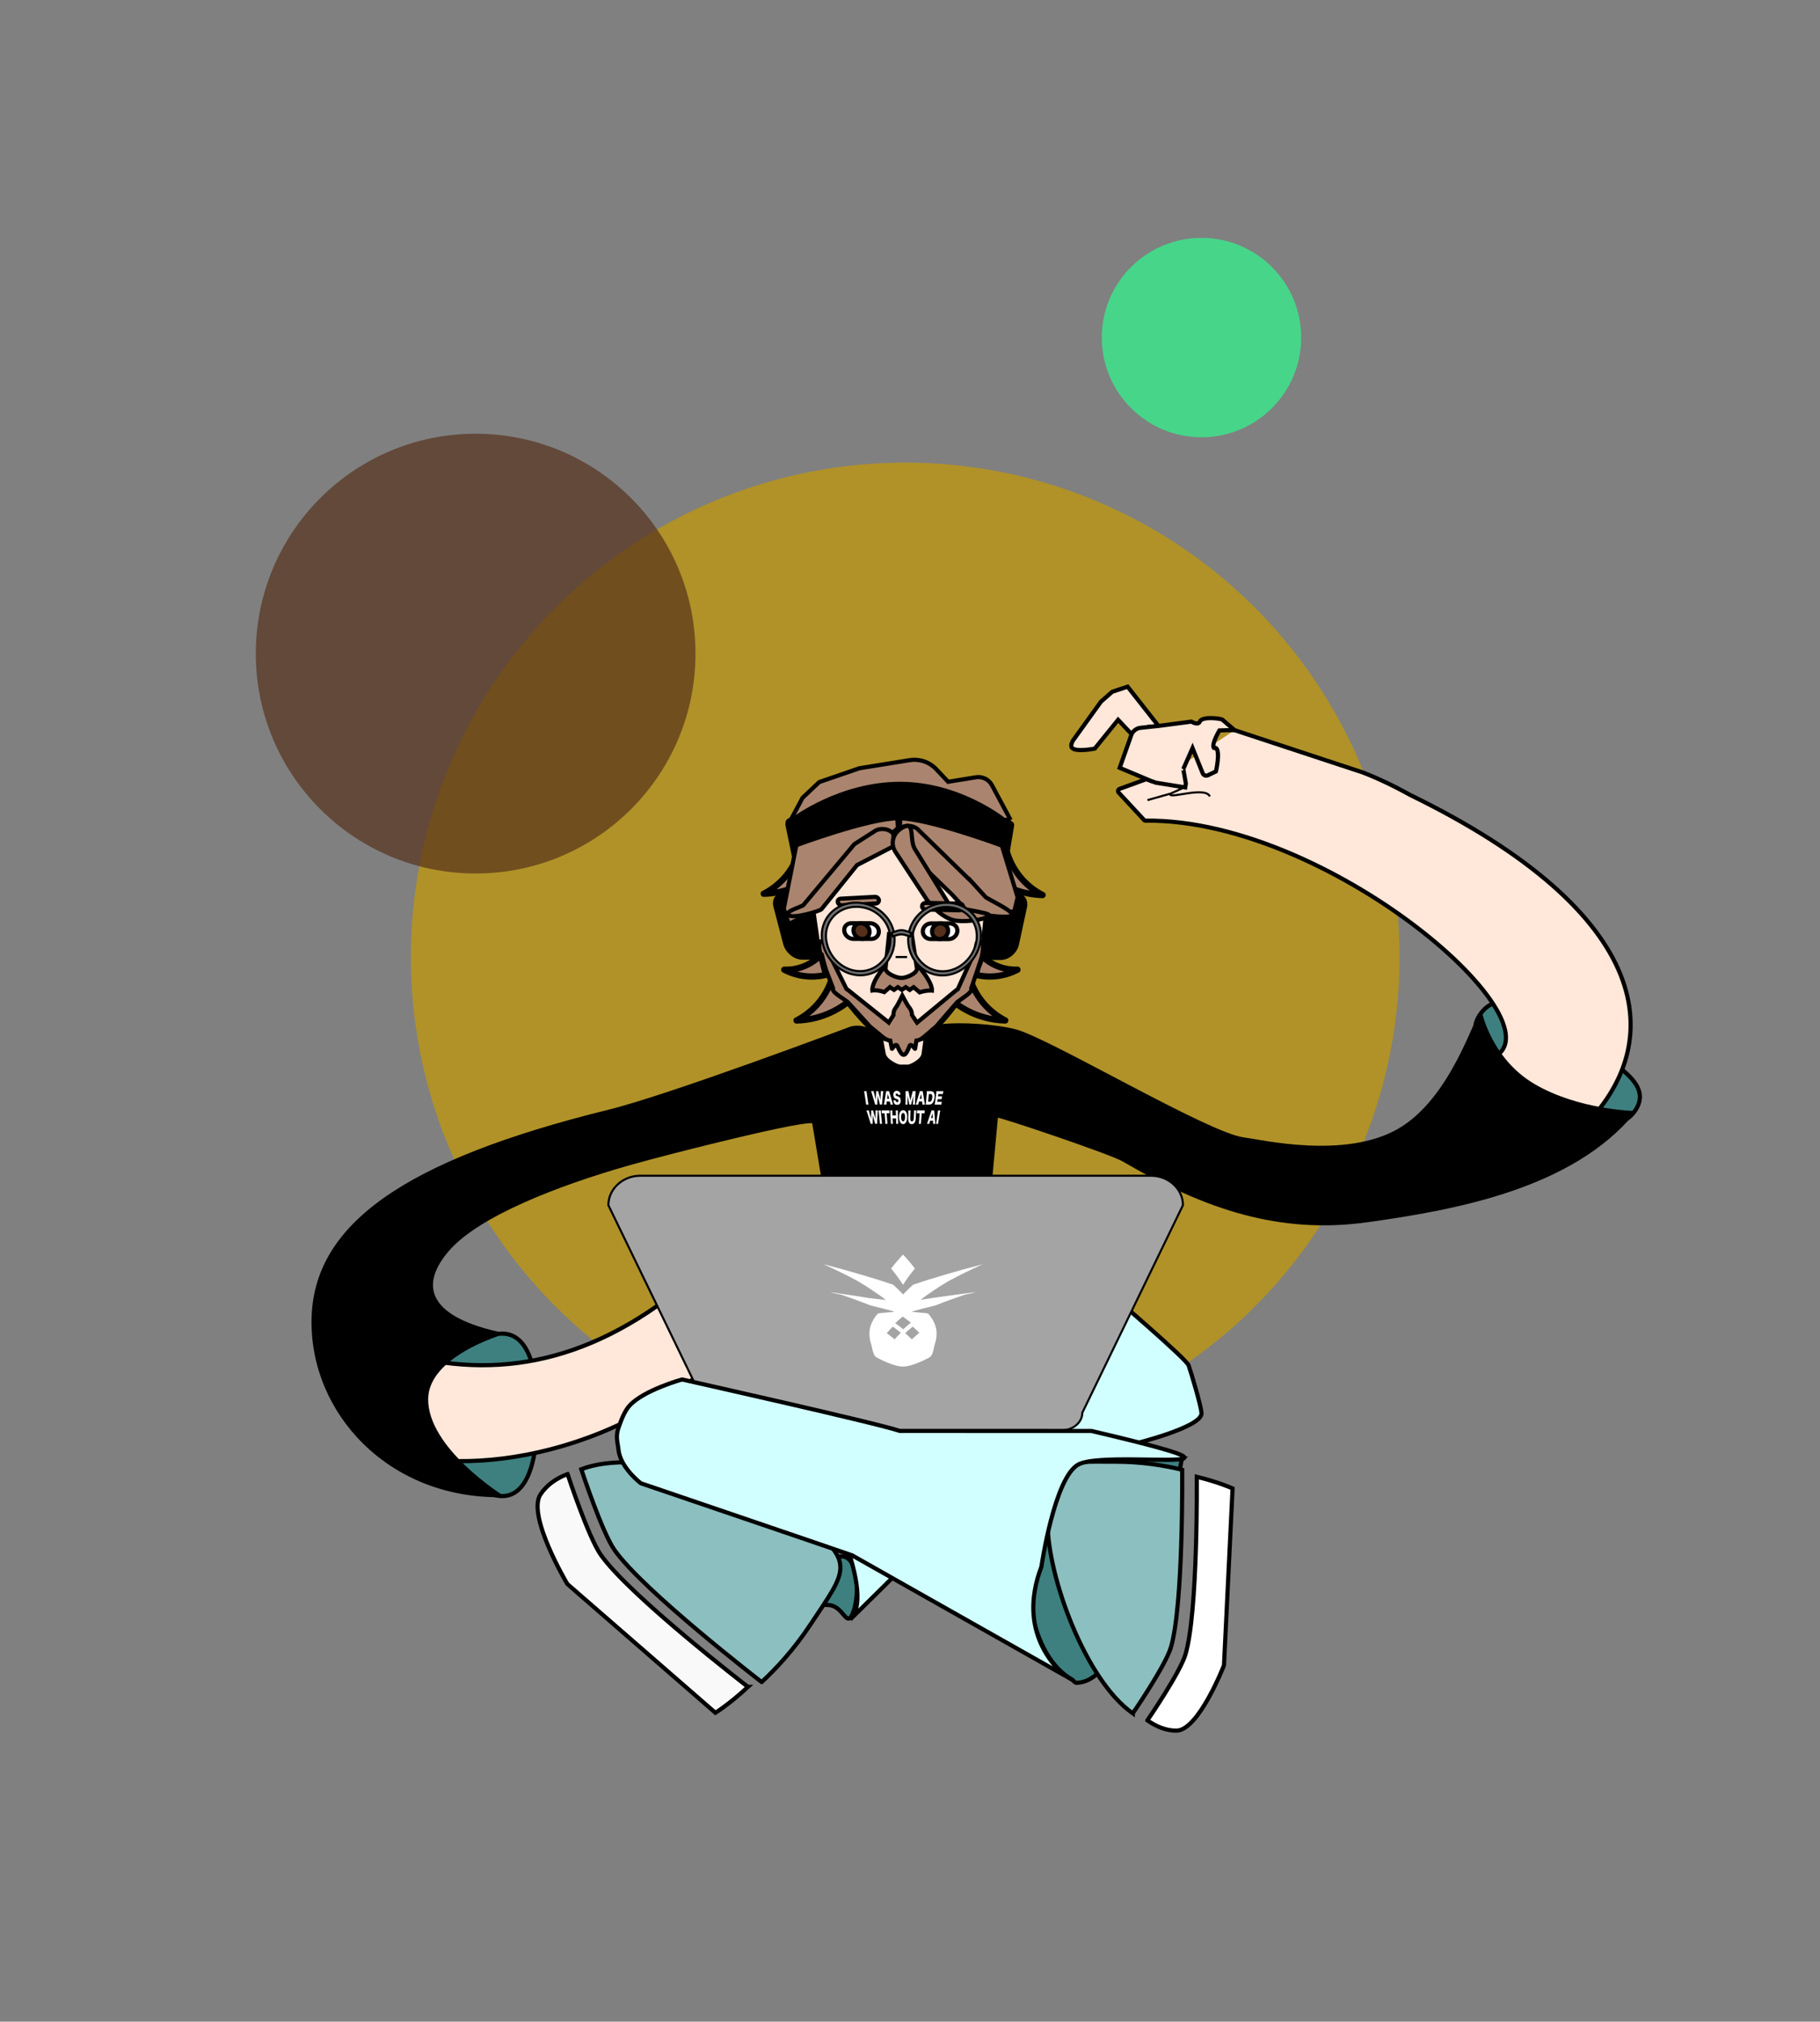 <?xml version="1.0" encoding="UTF-8"?>
<svg id="MAIN_DRAWING" xmlns="http://www.w3.org/2000/svg" viewBox="0 0 877 974">
  <rect x="0" y="0" width="877" height="974" fill="#808080" stroke="none"/>
  <defs>
    <style>
      .cls-1, .cls-2 {
        fill: none;
      }

      .cls-3, .cls-4, .cls-5, .cls-6, .cls-7, .cls-8, .cls-2, .cls-9, .cls-10, .cls-11, .cls-12, .cls-13, .cls-14 {
        stroke: #000;
        stroke-miterlimit: 10;
      }

      .cls-3, .cls-4, .cls-7, .cls-8, .cls-9, .cls-10, .cls-13, .cls-14 {
        stroke-width: 2px;
      }

      .cls-3, .cls-15 {
        fill: #aa846e;
      }

      .cls-4 {
        fill: #ffe7d9;
      }

      .cls-16 {
        fill: #55311b;
      }

      .cls-16, .cls-17 {
        opacity: .69;
      }

      .cls-18 {
        fill: #c0980b;
        opacity: .75;
      }

      .cls-5 {
        fill: #707070;
      }

      .cls-6, .cls-19, .cls-7 {
        fill: #fff;
      }

      .cls-8 {
        fill: #3d807f;
      }

      .cls-17 {
        fill: #2efa8e;
      }

      .cls-9 {
        fill: #8cbfbf;
      }

      .cls-10 {
        fill: #55301b;
      }

      .cls-11 {
        fill: #a5a4a4;
      }

      .cls-13 {
        fill: #f9f9f9;
      }

      .cls-14 {
        fill: #d1ffff;
      }
    </style>
  </defs>
  <circle class="cls-18" cx="436.19" cy="461.09" r="238.2"/>
  <circle class="cls-16" cx="229.2" cy="314.91" r="105.93"/>
  <circle class="cls-17" cx="578.96" cy="162.64" r="48.04"/>
  <path class="cls-8" d="M787.45,535.74c-9.95,13.34-31.34-.39-48.43-13.14-17.09-12.75-35.29-21.21-25.33-34.55,9.95-13.34,30.74-.09,47.83,12.67,17.09,12.75,35.88,21.68,25.93,35.02Z"/>
  <path class="cls-8" d="M259.05,680.95c0,20.83-4.18,39.85-17.06,39.85s-42.63-20.86-42.63-41.69,29.76-36.58,42.63-36.58,17.06,17.6,17.06,38.43Z"/>
  <path class="cls-8" d="M410.81,777.57c-3.05,6.9-4.38-4.29-11.93-4.29s-13.66-6.12-13.66-13.66,12.79-9.68,20.33-9.75c8.56-.08,8.71,19.89,5.26,27.7Z"/>
  <g>
    <path class="cls-15" d="M466.95,470c2.36,9.27,8.9,17.39,17.46,21.67-10.11-.18-20.11-4.26-27.46-11.21l10-10.46Z"/>
    <path d="M465.51,470.4c2.52,9.67,9.23,18.04,18.15,22.56.25-.93.5-1.86.76-2.8-9.77-.23-19.26-4.1-26.4-10.77v2.12c3.33-3.49,6.66-6.97,10-10.46,1.33-1.4-.78-3.52-2.12-2.12-3.33,3.49-6.66,6.97-10,10.46-.55.57-.6,1.56,0,2.12,7.72,7.22,17.95,11.4,28.52,11.65,1.45.03,2.1-2.12.76-2.8-8.26-4.19-14.43-11.8-16.77-20.77-.49-1.87-3.38-1.08-2.89.8Z"/>
  </g>
  <g>
    <path class="cls-15" d="M484.97,409.57c2.36,9.27,8.9,17.39,17.46,21.67-10.11-.18-20.11-4.26-27.46-11.21l10-10.46Z"/>
    <path d="M483.52,409.97c2.52,9.67,9.23,18.04,18.15,22.56l.76-2.8c-9.77-.23-19.26-4.1-26.4-10.77v2.12c3.33-3.49,6.66-6.97,10-10.46,1.33-1.4-.78-3.52-2.12-2.12-3.33,3.49-6.66,6.97-10,10.46-.55.57-.6,1.56,0,2.12,7.72,7.22,17.95,11.4,28.52,11.65,1.45.03,2.1-2.12.76-2.8-8.26-4.19-14.43-11.8-16.77-20.77-.49-1.87-3.38-1.08-2.89.8Z"/>
  </g>
  <g>
    <path class="cls-15" d="M472.66,460.08c4.5,4.75,11.11,7.41,17.65,7.11-6.1,3.26-13.42,4.16-20.13,2.46l2.48-9.57Z"/>
    <path d="M471.6,461.14c4.83,5.02,11.74,7.82,18.71,7.55-.25-.93-.5-1.86-.76-2.8-5.8,3.06-12.61,3.88-18.97,2.31l1.05,1.85c.83-3.19,1.65-6.38,2.48-9.57.48-1.87-2.41-2.67-2.89-.8-.83,3.19-1.65,6.38-2.48,9.57-.2.77.25,1.65,1.05,1.85,7.16,1.76,14.76.82,21.28-2.62,1.31-.69.71-2.85-.76-2.8-6.22.24-12.27-2.19-16.59-6.67-1.34-1.39-3.46.73-2.12,2.12Z"/>
  </g>
  <g>
    <path class="cls-15" d="M401.25,470c-2.36,9.27-8.9,17.39-17.46,21.67,10.11-.18,20.11-4.26,27.46-11.21l-10-10.46Z"/>
    <path d="M399.81,469.6c-2.34,8.97-8.51,16.58-16.77,20.77-1.34.68-.69,2.83.76,2.8,10.57-.25,20.8-4.43,28.52-11.65.6-.56.55-1.55,0-2.12-3.33-3.49-6.66-6.97-10-10.46-1.34-1.4-3.46.73-2.12,2.12,3.33,3.49,6.66,6.97,10,10.46v-2.12c-7.14,6.68-16.63,10.54-26.4,10.77.25.93.5,1.86.76,2.8,8.92-4.52,15.63-12.89,18.15-22.56.49-1.87-2.4-2.67-2.89-.8Z"/>
  </g>
  <g>
    <path class="cls-15" d="M385.47,408.94c-2.36,9.27-8.9,17.39-17.46,21.67,10.11-.18,20.11-4.26,27.46-11.21l-10-10.46Z"/>
    <path d="M384.02,408.54c-2.34,8.97-8.51,16.58-16.77,20.77-1.34.68-.69,2.83.76,2.8,10.57-.25,20.8-4.43,28.52-11.65.6-.56.55-1.55,0-2.12-3.33-3.49-6.66-6.97-10-10.46-1.34-1.4-3.46.73-2.12,2.12,3.33,3.49,6.66,6.97,10,10.46v-2.12c-7.14,6.68-16.63,10.54-26.4,10.77l.76,2.8c8.92-4.52,15.63-12.89,18.15-22.56.49-1.87-2.4-2.67-2.89-.8Z"/>
  </g>
  <path class="cls-9" d="M390.48,782.75c-7.88,11.9-16.39,21.09-23.45,27.64h-.01c-.88-.68-57.12-44.04-70.88-63.58-5.97-8.47-15.74-38.02-16.04-38.95h0c27.99-10.7,82.84,6.07,105.49,23.89,27.15,21.33,22.86,23.89,4.89,51Z"/>
  <path class="cls-13" d="M312.52,797.18l-39.13-34.02s-19.67-33.02-12.94-43.18c2.98-4.49,7.48-7.69,13.03-9.8h.01c.3.94,10.07,30.49,16.04,38.96,13.76,19.54,70,62.9,70.88,63.57h.01c-9.03,8.39-15.69,12.48-15.69,12.48l-32.21-28.01"/>
  <path class="cls-14" d="M398.68,726.17c-9.05-22.34,25.2,40.57,11.01,54.07l59.07-58.3c8.16-2.83,78.25-26.47,78.25-26.47,0,0,31.29-7.65,31.94-14.29.25-2.52-5.04-20.04-6.18-23.31s-35.76-32.62-37.51-34.52c-5.25-5.7-21.59,12.77-21.59,12.77,0,0-54.36,37.3-62.52,40.12l-71.04.02c-74.72,17.37-18.75,21.73-7.91,27.28,8.94,4.58,26.49,22.61,26.49,22.61Z"/>
  <path class="cls-8" d="M569.53,702.47c-.14.82-5.57,33.93-15.46,55.54-10.56,23.06-19.25,52.22-35.13,52.74-1.32.04-1.47-1.09-2.53-1.69-18.52-10.38-23.7-44.15-18.45-56.59,0,0,6.56-41.47,18.69-47.21,9.21-4.37,49.26-.74,52.89-2.79Z"/>
  <path class="cls-9" d="M564.19,793.75c-2.63,8.77-17.84,31.02-18.32,31.71v.02c-22.75-15.82-41.08-65.82-41.08-91.93,0-31.29,4.13-29.32,32.82-29.32,12.58,0,23.62,1.83,32.04,3.89.01.94.62,65.38-5.46,85.63Z"/>
  <path class="cls-7" d="M593.94,717.11l-4.14,85.2s-12.21,31.49-22.97,31.49c-4.75,0-9.43-1.8-13.94-4.94v-.02c.49-.69,15.7-22.94,18.33-31.71,6.08-20.25,5.47-84.69,5.46-85.63,10.77,2.62,17.26,5.61,17.26,5.61Z"/>
  <path class="cls-3" d="M486.98,395.07l-5.75-10.72-3.24-6.05c-1.5-2.8-4.61-4.33-7.74-3.82l-13.38,2.17-5.71-6.05c-3.3-3.49-8.11-5.12-12.85-4.36l-24.21,3.9-19.33,6.65-8.02,7.56-5.75,10.72,27-1.21,27-1.21-.03,1.28-.03,1.28,26.02-.07,26.02-.07Z"/>
  <path d="M384.48,397.5l6.86,36.74c.25,1.33-.72,2.42-2.16,2.42h0c-1.44,0-2.83-1.1-3.11-2.43l-7.6-36.75c-.28-1.33.86-2.42,2.53-2.41h0c1.67,0,3.24,1.1,3.48,2.43Z"/>
  <path d="M488.68,397.79l-6.08,36.65c-.22,1.33-1.58,2.41-3.01,2.41h0c-1.44,0-2.45-1.09-2.26-2.42l5.34-36.66c.19-1.33,1.72-2.41,3.38-2.41h0c1.67,0,2.85,1.1,2.63,2.42Z"/>
  <path class="cls-4" d="M437.46,513.91h-3.77c-1.44,0-7.68-2.91-7.94-6.46l-5.23-28.71c-.45-5.05,3.06-9.18,7.81-9.17l12.46.02c4.75,0,8.45,4.14,8.23,9.18l-3.91,28.69c-.1,3.55-6.21,6.46-7.65,6.46Z"/>
  <g>
    <path class="cls-6" d="M433.24,400.32c-.35-.09-.39-.33-.02-.83.39.49.36.74.02.83Z"/>
    <path class="cls-6" d="M433.24,400.32c-.35-.09-.39-.33-.02-.83.39.49.36.74.02.83Z"/>
  </g>
  <g>
    <path d="M398.01,462.4l-11.4-.02c-3.98,0-8.12-3.38-9.2-7.49l-4.71-18.04c-1.07-4.11,1.77-7.47,6.33-7.46l13.02.03c4.55.01,8.78,3.38,9.39,7.49l2.69,18.02c.61,4.11-2.15,7.47-6.13,7.46Z"/>
    <path d="M482.16,462.53l-11.4-.02c-3.98,0-6.9-3.37-6.47-7.47l1.86-17.99c.42-4.1,4.5-7.45,9.05-7.44l13.02.03c4.55.01,7.56,3.37,6.67,7.47l-3.88,17.98c-.88,4.1-4.87,7.45-8.85,7.44Z"/>
  </g>
  <path class="cls-7" d="M433.29,399.4s-.06.07-.07.1c-.03-.03-.06-.07-.09-.1h.16Z"/>
  <path class="cls-7" d="M433.24,400.32c-.35-.09-.39-.33-.02-.83.39.49.36.74.02.83Z"/>
  <path class="cls-4" d="M485.67,446.09l-1.58-7.18-7.23-3.4c-2.63,2.55-3.12,23.82-3.12,23.82-1.9,13.06-24.65,41.39-30.33,41.39h-16.31c-5.68-.01-29.73-28.42-32.24-41.52l-3.4-23.58c.09,1.79-7.4,3.07-7.4,3.07l-3.98,6.46c-4.33-3.92-5.19-9.74-1.71-12.93l10.27-25.59c4.18-3.19,39.76-22.81,44.01-18.9l-.04,11.13c.2.2.38.38.5.53.03.03.06.07.09.1-.38.5-.33.74.02.83.34-.09.37-.34-.02-.83.02-.03.05-.07.07-.1.12-.15.29-.33.48-.53l-.54-11.13c4.09-3.89,40.54,15.92,44.86,19.14l11.39,25.6c3.62,3.2-4.69,9.68-3.82,13.62Z"/>
  <polygon class="cls-3" points="488.77 439.03 490.38 432.33 482.17 405.43 434.06 391.26 433.57 398.89 467.86 429.81 484.05 439.98 488.77 439.03"/>
  <polygon class="cls-3" points="380.09 445.16 377.68 437.8 384.09 405.43 432.21 391.26 432.7 398.89 398.41 429.81 390.56 439.98 380.09 445.16"/>
  <path class="cls-3" d="M472.65,462.46l-4.65,13.71c1.02,1.72-3.86,4.36-6.76,6.62l-10.32,11.94-5.49,4.64c-1.28,1.17-2.67,1.86-3.86,2.02l-.6,3.85c0,.61-2-3.27-2.77-1.13-.75,2.14-1.74,4.11-2.76,4.11s-2.09-1.97-2.94-4.11c-.87-2.14-2.69,1.74-2.72,1.13l-.78-3.85c-1.2-.16-2.61-.85-3.95-2.02l-5.7-4.65-10.87-11.98c-3.01-2.28-8.02-4.93-7.07-6.65l-5.28-13.75c-.99-2.62-2.38-8.71-.2-8.88.08,0,.18,0,.26,0,2.12,0,1.42,1.28,2.5,4.46l9.16,18.47s.01.05.03.08c.31.19.62.4.93.63l19.46,15.56,2.26-3.59c-.06-1.43.38-2.73,1.17-3.68.79-.95,3.08-5.69,3.08-5.69,0,0,2.51,4.75,3.35,5.7.83.95,1.34,2.25,1.34,3.68l2.42,3.6,18.75-15.5c.3-.23.6-.44.9-.63,0-.02.01-.05.02-.07l8.31-18.42c.94-3.17.18-4.45,2.29-4.44.08,0,.18,0,.26,0,2.19.17,1.08,6.25.21,8.86Z"/>
  <path class="cls-3" d="M387.14,436.03l24.54-29.31,9.4-6.01c2.4-1.87,6.37-1.73,8.76.32h0c1.18,1.02.58,3.35.55,4.64-.02,1.29.52,1.54-.67,2.48l-16.75,8.64-17.12,21.25c-.93.94-13.59,4.74-15.82,2.88-2.26-1.86,6.19-3.95,7.1-4.89Z"/>
  <g>
    <path class="cls-3" d="M466.51,422.97l8.35,9.17c.89,1.02,14.9,7.3,12.6,9-2.28,1.7-20.55-1.18-21.45-2.2l-7.06-7.76-25.72-24.86c-2.33-2.04-2.26-5.25.2-7.12h0c2.5-1.87,6.48-1.73,8.8.32l26.83,26.17"/>
    <path class="cls-3" d="M446.32,433.03l-14.55-22.17c-3.16-4.38-1.5-10.02,3.84-12.52l.04-.02c5.44-2.5,2.35,6.65,5.38,11.03l16.22,26.26c1.16,2.12,20.47,3.95,19.29,5.47-1.67,2.2-12.82,3.49-17.42,2.16-6.5-1.86-12.18-9.17-12.81-10.22Z"/>
  </g>
  <path class="cls-3" d="M437.12,461.09h-5.53c-2.05-.01-11.68,10.88-11.22,16.09,0,0,2.36-.4,5.73.79l2.74-2.38,1.95,1.31,1.85-1.3,1.93,1.31,1.87-1.3,1.91,1.31,1.89-1.3,2.92,2.47c3.43-1.11,5.92-.85,5.92-.85.23-5.21-9.91-16.12-11.96-16.12Z"/>
  <path class="cls-4" d="M439.19,449.02l2.66,17.66c-.02,2.4-5.14,4.48-7.47,4.48h0c-2.33,0-7.55-2.1-7.69-4.5l1.82-17.66"/>
  <path class="cls-7" d="M419.91,452.36l-8.76-.02c-2.1,0-4.04-1.7-4.32-3.78h0c-.28-2.07,1.26-3.77,3.43-3.76l9.04.02c2.16,0,4.05,1.7,4.18,3.78h0c.14,2.07-1.47,3.76-3.57,3.76Z"/>
  <path class="cls-10" d="M419.02,448.6c.18,2.08-1.39,3.77-3.5,3.76s-4.01-1.69-4.25-3.78c-.24-2.08,1.32-3.77,3.5-3.76s4.08,1.69,4.25,3.78Z"/>
  <path class="cls-3" d="M421.98,435.3l-16.23.88c-.94.05-1.86-.63-2.04-1.51h0c-.18-.88.45-1.64,1.41-1.69l16.43-.88c.96-.05,1.84.63,1.96,1.51h0c.11.88-.57,1.64-1.52,1.69Z"/>
  <path class="cls-7" d="M448.41,452.42l8.76.02c2.1,0,3.97-1.69,4.15-3.76h0c.18-2.07-1.44-3.77-3.6-3.77l-9.04-.02c-2.16,0-3.97,1.69-4.01,3.76h0c-.04,2.07,1.64,3.77,3.74,3.77Z"/>
  <path class="cls-10" d="M449.12,448.65c-.08,2.08,1.56,3.77,3.67,3.77s3.93-1.68,4.08-3.76-1.5-3.77-3.67-3.77-4,1.68-4.08,3.76Z"/>
  <path class="cls-3" d="M445.98,438.21l16.16.36c.94.02,1.8-.68,1.9-1.56h0c.1-.88-.59-1.62-1.54-1.64l-16.37-.37c-.96-.02-1.77.68-1.81,1.56h0c-.04.88.71,1.62,1.65,1.64Z"/>
  <line class="cls-2" x1="431.59" y1="461.08" x2="437.12" y2="461.09"/>
  <path d="M482.13,408.24s-35.05-12.99-49.09-13.02c-14.04-.04-48.52,12.77-48.52,12.77-1.02,0-2.01-.35-2.79-.91-.79-.56-1.36-1.33-1.54-2.18l-.82-4-.82-4c-.17-.85.1-1.62.69-2.17.59-.56,1.49-.9,2.55-.9,0,0,22.81-17.3,52.2-17.18,28.8.12,50.25,17.47,50.25,17.47,1.07,0,1.98.35,2.59.91.61.56.92,1.33.78,2.18l-.65,3.98-.65,3.98c-.14.85-.68,1.61-1.44,2.17-.76.56-1.74.9-2.75.9Z"/>
  <path d="M599.15,524.88l.43.12s-.08-.03-.13-.03c-.1-.03-.2-.06-.3-.09Z"/>
  <path d="M437.03,669.76h-69.53c-6.6,0-12-5.4-12-12v-71.86c55.46-18.6,90.24,43.41,81.53,83.86Z"/>
  <path class="cls-4" d="M594.94,351.8l47.01,15.5,14.78,4.87s.04.01.06.02c7.12,2.78,14.69,6.34,22.64,10.77,117.69,57.35,125.06,119.53,82.73,160.8-.37.36-.95.41-1.38.12l-45.64-30.99c-.66-.45-.71-1.65.06-1.83,46.59-10.86-72.11-116.87-163.46-115.68-.17,0-.29-.15-.41-.28l-12.29-13.26c-.53-.57-.3-1.49.43-1.76l12.51-4.55c.24-.09.5-.09.74,0l1.94.69c.06.02.13.04.2.05l2.48.39"/>
  <path class="cls-4" d="M437.03,669.76c-3.79,17.6-16.5,13.4-38.63,14.43-25.83,1.2-26.6,1.99-25.6-14.43,1.06-17.39,4.89-34.23-14.45-28.48-.95.9-2,1.69-2.85,2.66-50.1,57.27-132.64,69.29-169.42,53.88l-9.01-33.51c.29.06,9.59-13.87,9.87-13.82,48.09,14.82,94.83,8.18,143.13-31.5,7.68-5.18,18.37-30.73,25.43-33.09,55.46-18.6,90.24,43.41,81.53,83.86Z"/>
  <path class="cls-12" d="M713.69,488.05c-3.03,2.02-14.06,41.37-39.67,56.18-25.83,14.94-66.26,5.33-74.87,4.22-17.16-2.19-93.82-47.9-109.82-52.05-9.99-2.59-26.39-3.49-35.14-2.53-5.25.58-5.8,2.56-6.02,3.18-.05.16-.11.32-.16.49s-.1.33-.14.5l-.03.14-.03.14-1.73,6.69-1.73,6.69s-6.02,3.3-9.17,3.28c-2.9-.02-8.34-3.28-8.34-3.28l-2.1-8.08c-.83-3.19-2.89-5.76-5.54-7.32-2.65-1.56-5.89-2.11-9.09-1.28,0,0-86.93,32.76-116.94,40.15-98.75,24.33-141.74,55.29-142.55,100.43s37.09,86.16,91.4,85.21c0,0-9.14-5.71-18.23-14.42-9.09-8.72-18.14-20.44-17.97-32.49.15-10.48,9.2-18.32,18.21-23.54,6.14-3.55,12.25-5.89,15.53-7.03.67-.23.61-1.19-.08-1.35-34.6-7.89-37.51-23.59-23.42-39.78,14.43-16.58,52.32-31.34,86.63-41.13,21.05-6,88.09-22.83,89.15-20.17l3.61,21.69,3.61,21.69.48,2.14.48,2.14,1.19,5.33,1.19,5.33c1.47-.92,2.9-1.66,4.29-2.22s2.76-.96,4.08-1.2c10.97-1.95,19.38,7.11,24.18,21.12,4.8,14.01,5.99,32.98,2.51,50.82-.01.04-.02.08-.03.12s-.02.08-.03.12c-.02.08-.03.15-.04.23s-.02.15-.04.23c-.04.22-.08.44-.13.66s-.09.44-.14.66h68.06c3.3,0-6.55-1.64-17.22-4.04-10.67-2.41-22.16-5.58-22.16-8.66l5.19-36.39,5.19-36.39,2.15-23.19,2.15-23.19c.38-.62,54.56,17.57,60.82,21.22,39.93,23.3,75.61,35.11,117.79,29.22,42.17-5.9,98.5-16.03,128.45-52.6,0,0-27.16-.57-48.43-13.14-20.65-12.2-25.33-34.55-25.33-34.55Z"/>
  <path d="M599.15,524.88l.43.12s-.08-.03-.13-.03c-.1-.03-.2-.06-.3-.09Z"/>
  <path class="cls-2" d="M563.84,382.68c0,2.25,16.89-3.96,19.15,1.03"/>
  <path class="cls-2" d="M569.16,376.64l1.46.82c.77.44.73,1.56-.08,1.93l-6.36,2.92-11.24,3.17"/>
  <path class="cls-6" d="M656.76,372.17l-14.81-4.88c4.68,1.23,9.62,2.85,14.81,4.88Z"/>
  <line class="cls-1" x1="804.94" y1="573.86" x2="761.52" y2="544.37"/>
  <line class="cls-1" x1="713.69" y1="511.89" x2="662.96" y2="477.43"/>
  <path class="cls-11" d="M554.67,566.45h-246.15c-8.45,0-15.37,6.39-15.37,14.19l48.49,99.99c0,4.66,4.49,8.47,9.98,8.47h159.94c5.49,0,9.98-3.81,9.98-8.47l48.49-99.99c0-7.81-6.91-14.19-15.37-14.19Z"/>
  <g>
    <path class="cls-15" d="M395.54,460.08c-4.5,4.75-11.11,7.41-17.65,7.11,6.1,3.26,13.42,4.16,20.13,2.46l-2.48-9.57Z"/>
    <path d="M394.48,459.02c-4.31,4.48-10.37,6.91-16.59,6.67-1.47-.06-2.07,2.11-.76,2.8,6.53,3.44,14.12,4.38,21.28,2.62.8-.2,1.25-1.08,1.05-1.85-.83-3.19-1.65-6.38-2.48-9.57-.48-1.87-3.38-1.08-2.89.8.83,3.19,1.65,6.38,2.48,9.57l1.05-1.85c-6.37,1.57-13.17.74-18.97-2.31-.25.93-.5,1.86-.76,2.8,6.97.27,13.88-2.53,18.71-7.55,1.34-1.39-.78-3.52-2.12-2.12Z"/>
  </g>
  <polyline class="cls-2" points="552.36 375.39 556.36 373.94 561.22 372.17 569.16 376.64"/>
  <path class="cls-4" d="M545.29,353.72l-6.51-6.93-11.25,13.88s-9.13,1.82-10.97-.38c-1.01-1.21.52-3.57.52-3.57l13.46-18.69,5.44-4.76,7.38-2.45,14.87,18.92-5.42.57"/>
  <path class="cls-4" d="M570.07,370.42c.06,0,.11.05.12.11l1.24,6.97-.31,1.87-11.51-1.85-2.58-.41-2.32-.83c-.05-.02-.11-.04-.16-.06l-15.01-6.3,5.74-16.19.09-.18c.84-1.62,2.43-2.71,4.24-2.9l3.2-.34,5.42-.57,15.87-2.08s3.24,2.05,4.08-.05c1.1-2.74,11.13-1.37,11.02-.73l5.72,4.91h-3.88l-3.44.13s-3.99,6.65-2.68,8.44c.15.2.8-.16,1,0,2.22,1.75,0,11.3,0,11.3l-3.84,1.85c-.98.47-2.15.02-2.55-.99l-4.88-12.12-4.46,10.12"/>
  <g>
    <path class="cls-19" d="M451.1,625.08c-3.07.46-4.57.69-7.53,1.15,2.35-1.78,3.6-2.68,6.26-4.46,2.66-1.78,4.07-2.68,7.05-4.46,3.05-1.65,4.65-2.47,8-4.12,3.35-1.65,5.1-2.47,8.76-4.12-7.58,1.98-11.16,2.96-17.89,4.94-6.73,1.98-9.88,2.96-15.75,4.94-1.03.94-1.53,1.4-2.49,2.34-.96.94-1.43,1.4-2.32,2.34-.89-.94-1.36-1.4-2.32-2.34-.96-.94-1.46-1.4-2.49-2.34-5.87-1.98-9.02-2.96-15.75-4.94s-10.3-2.96-17.88-4.94c3.65,1.65,5.4,2.47,8.75,4.12s4.95,2.47,7.99,4.12c3,1.8,4.42,2.7,7.1,4.5,2.68,1.8,3.94,2.7,6.3,4.5-3.01-.34-4.54-.51-7.63-.85-7.34-1.18-11.19-1.77-19.22-2.95.87.24,1.3.36,2.16.6,1.21.24,1.81.36,2.99.6,6.13,2.09,8.97,3.13,14.24,5.21,4.84,1.19,7.14,1.78,11.51,2.96-.06.17-1.99.33-3.93.5-1.94.17-3.88.34-4.04.51-1.23,1.39-2.79,3.62-3.56,6.19-.76,2.57-.52,5.82.23,8.01.75,2.19.82,5.84,2.84,6.95,2.02,1.11,4.46,2.21,6.68,3.03,2.22.82,4.23,1.33,5.96,1.33s3.74-.51,5.96-1.33c2.22-.82,4.67-1.92,6.69-3.03s2.09-4.75,2.84-6.95,1-5.44.23-8.01c-.76-2.57-2.32-4.8-3.56-6.19-.15-.17-2.1-.34-4.04-.51-1.94-.17-3.87-.34-3.93-.5,4.37-1.19,6.67-1.78,11.51-2.96,5.26-2.09,8.11-3.13,14.24-5.21,1.19-.24,1.78-.36,2.99-.6.86-.24,1.29-.36,2.16-.6-7.95,1.03-11.78,1.55-19.12,2.58ZM431.1,645.28c-1.41-1.14-2.18-1.78-3.79-2.96,1.08-1.27,1.67-1.9,2.94-3.17,1.62,1.19,2.39,1.78,3.82,2.97-1.28,1.27-1.87,1.94-2.97,3.16ZM431.37,637.46c1.36-1.27,2.09-1.9,3.64-3.17,1.66,1.19,2.44,1.78,3.9,2.97-1.56,1.27-2.3,1.9-3.67,3.17-1.45-1.19-2.23-1.78-3.87-2.97ZM439.79,639.15c1.38,1.19,2.02,1.78,3.21,2.97-1.55,1.27-2.28,1.94-3.62,3.16-1.18-1.14-1.81-1.78-3.18-2.96,1.34-1.27,2.06-1.9,3.59-3.17Z"/>
    <path class="cls-19" d="M440.87,611.16c-2.08-2.69-3.23-4.04-5.73-6.73-2.5,2.69-3.65,4.04-5.73,6.73,2.53,3.13,3.68,4.7,5.73,7.83,2.05-3.13,3.2-4.7,5.73-7.83Z"/>
  </g>
  <path class="cls-14" d="M570.48,702.58h0c-3.48,2.15-41.9-1.64-50.74,2.93-11.64,6.01-17.93,49.37-17.93,49.37-5.3,13.72-7.88,34.28,10.6,52l-101.78-57.53c-10.62-3.72-101.82-34.73-101.82-34.73,0,0-9.95-7.52-10.79-16.23-.33-3.31-1.51-6.08-.03-10.38,1.47-4.27,3.09-8.31,5.38-10.81,6.83-7.48,25.29-12.59,25.29-12.59,0,0,94.26,21.09,104.89,24.79l92.44.03c36.29,8.5,46.58,11.88,44.5,13.16Z"/>
  <g>
    <g>
      <path class="cls-5" d="M412.57,434.88c-10.07-.05-17.52,7.85-16.49,17.5,1.02,9.66,9.33,17.51,18.51,17.51s16.66-7.92,16.5-17.51c-.16-9.97-8.75-17.45-18.52-17.5ZM414.47,467.89c-8.19,0-15.53-6.94-16.4-15.51-.86-8.56,5.68-15.5,14.61-15.5s16.28,6.94,16.4,15.5c.12,8.57-6.43,15.51-14.62,15.51Z"/>
      <path class="cls-5" d="M456.13,434.95c-9.77.05-18.35,7.54-18.51,17.5-.15,9.59,7.31,17.51,16.49,17.51s17.49-7.85,18.52-17.51c1.02-9.65-6.43-17.55-16.5-17.5ZM454.23,467.96c-8.19,0-14.73-6.94-14.61-15.51.13-8.56,7.46-15.5,16.39-15.5s15.48,6.94,14.62,15.5c-.86,8.57-8.21,15.51-16.4,15.51Z"/>
    </g>
    <path class="cls-5" d="M438.61,451.24s-2.63-1.08-4.25-1.09c-1.58,0-4.25,1.01-4.25,1.01-.04-.15-.46-1.74-.46-1.74,0,0,2.84-1.27,4.7-1.27h.02c1.87,0,4.72,1.3,4.72,1.3,0,0-.36,1.36-.47,1.79Z"/>
  </g>
  <g>
    <path class="cls-19" d="M417.56,525.73c.01.32.04.58.12,1.14.24,1.66.36,2.49.6,4.15.08.53.13.82.21,1.14h-1.13c-.02-.3-.06-.63-.14-1.14-.26-1.66-.38-2.49-.64-4.15-.09-.58-.13-.8-.22-1.14h1.19Z"/>
    <path class="cls-19" d="M424.01,532.16c-.04-.25-.11-.52-.19-.83-.25-.91-.37-1.36-.62-2.27-.08-.3-.16-.66-.27-1.17,0,.32-.01.8-.04,1.17-.06.91-.09,1.37-.14,2.28-.03.39-.03.61-.02.82h-1.02c-.05-.22-.1-.39-.23-.84-.55-1.86-.83-2.78-1.41-4.64-.12-.39-.25-.75-.33-.96h1.23c.04.28.09.53.18.85.25.94.37,1.41.61,2.35.03.12.11.48.24,1.09,0-.65.01-.93.02-1.09.06-.96.09-1.44.16-2.4.03-.35.03-.59.03-.8h.96c.04.2.1.42.2.78.27.95.4,1.43.66,2.38.07.25.13.5.25,1.13q0-.15,0-.47c0-.17,0-.54.01-.67.05-.92.07-1.38.12-2.3.02-.36.02-.58,0-.85h1.23c-.04.21-.08.57-.12.96-.19,1.85-.28,2.78-.45,4.63-.04.36-.06.66-.05.84h-1.03Z"/>
    <path class="cls-19" d="M429.12,532.16c-.06-.37-.1-.57-.17-.84-.07-.26-.11-.39-.18-.66h-1.48c-.04.26-.06.39-.09.66-.05.31-.06.55-.07.84h-1.2c.06-.23.09-.42.17-.94.3-1.86.46-2.79.79-4.66.07-.38.1-.61.12-.84h1.41c.05.22.1.43.23.84.57,1.86.84,2.79,1.38,4.66.12.41.21.73.29.94h-1.2ZM427.81,527.05c-.14.93-.21,1.39-.34,2.32h.99c-.25-.93-.38-1.39-.64-2.32Z"/>
    <path class="cls-19" d="M431.54,530.07c.03.28.07.42.15.57.13.23.35.36.62.36.4,0,.63-.26.62-.7,0-.24-.09-.45-.23-.54-.11-.08-.25-.14-.79-.32-.48-.16-.66-.25-.86-.45-.34-.34-.54-.86-.57-1.49-.05-1.19.59-1.94,1.66-1.94.69,0,1.22.3,1.52.88.14.25.21.49.28.93-.45.07-.68.11-1.13.18-.07-.5-.27-.71-.68-.71-.33,0-.56.26-.55.61,0,.22.09.38.26.5.11.07.11.07.74.26.4.12.66.26.87.44.39.35.58.87.59,1.58,0,.58-.11,1.08-.35,1.42-.29.43-.74.66-1.34.66-.43,0-.87-.14-1.15-.38-.26-.22-.47-.55-.59-.99-.06-.19-.09-.36-.14-.72.43-.06.65-.09,1.08-.15Z"/>
    <path class="cls-19" d="M438.16,532.16c-.02-.27-.07-.56-.19-1.14-.17-.82-.26-1.23-.44-2.06,0-.04-.15-.76-.17-.82q-.05-.28-.08-.39c.02.49.03,1.12.03,1.53-.01.67-.02,1.01-.03,1.68,0,.53,0,.87.02,1.2h-1.01c.03-.35.05-.67.05-1.2.01-1.61.02-2.42.03-4.03,0-.46,0-.87-.03-1.21h1.43c.03.33.07.58.18,1.09.29,1.33.43,2,.71,3.33.35-1.33.53-2,.89-3.33.14-.52.19-.77.24-1.09h1.43c-.05.37-.08.69-.1,1.21-.08,1.61-.12,2.42-.19,4.03-.03.59-.03.89-.02,1.2h-1.01c.04-.36.07-.65.09-1.2.03-.67.04-1.01.07-1.69,0-.19.05-.77.07-1.01.03-.41.03-.41.04-.53-.14.6-.2.88-.28,1.16-.24.85-.35,1.27-.58,2.12-.15.55-.23.89-.26,1.14h-.89Z"/>
    <path class="cls-19" d="M444.47,532.16c-.01-.37-.03-.57-.06-.84-.04-.26-.05-.39-.09-.66h-1.48c-.07.26-.11.39-.18.66-.09.31-.14.55-.18.84h-1.2c.09-.23.14-.42.3-.94.55-1.86.83-2.79,1.41-4.66.12-.38.18-.61.23-.84h1.41c.02.22.04.43.12.84.32,1.86.47,2.79.76,4.66.06.41.12.73.16.94h-1.2ZM443.82,527.05c-.26.93-.39,1.39-.65,2.32h.99c-.13-.93-.2-1.39-.34-2.32Z"/>
    <path class="cls-19" d="M446.56,526.84c.05-.53.06-.78.06-1.14.21.02.35.02.8.02h1.13c.67,0,1.18.26,1.47.77.33.55.42,1.37.29,2.4-.13,1.06-.45,1.91-.91,2.5-.4.51-.92.77-1.53.77h-1.08c-.39,0-.54,0-.75.02.06-.34.1-.6.15-1.13.16-1.69.23-2.53.39-4.22ZM447.91,530.81c.34,0,.59-.13.81-.41.25-.32.43-.84.5-1.49.08-.66.03-1.14-.14-1.44-.16-.27-.4-.39-.78-.39h-.7c-.15,1.49-.23,2.24-.38,3.73h.7Z"/>
    <path class="cls-19" d="M453.61,532.22c-.21-.04-.4-.05-.84-.05h-1.61c-.39,0-.53,0-.76.02.07-.31.12-.6.19-1.13.22-1.69.33-2.53.55-4.22.06-.48.09-.75.1-1.13.22.02.37.02.79.02h1.72c.37,0,.55-.02.81-.05-.09.58-.14.87-.23,1.45-.24-.04-.43-.05-.79-.05h-1.39c-.06.45-.09.68-.16,1.14h1.14c.35,0,.48,0,.8-.05l-.22,1.43c-.24-.04-.42-.05-.78-.05h-1.13c-.07.52-.11.78-.18,1.3h1.34c.39,0,.62-.02.85-.05-.09.58-.14.87-.23,1.45Z"/>
    <path class="cls-19" d="M421.69,541.44c-.05-.25-.12-.52-.21-.83-.26-.91-.39-1.36-.66-2.27-.09-.3-.17-.66-.29-1.17.01.32.02.8.01,1.17-.02.91-.03,1.37-.04,2.28,0,.39,0,.61,0,.82h-.94c-.06-.22-.1-.39-.24-.84-.58-1.86-.88-2.78-1.48-4.64-.13-.39-.26-.75-.34-.96h1.14c.05.28.11.53.2.85.27.94.4,1.41.66,2.35.03.12.12.48.26,1.09-.02-.65-.03-.93-.02-1.09.02-.96.03-1.44.06-2.4.01-.35,0-.59,0-.8h.89c.05.2.1.42.22.78.28.95.42,1.43.7,2.38.07.25.14.5.28,1.13q0-.15-.02-.47c0-.17-.02-.54-.01-.67,0-.92.01-1.38.03-2.3,0-.36,0-.58-.03-.85h1.14c-.03.21-.06.57-.08.96-.11,1.85-.16,2.78-.25,4.63-.02.36-.03.66-.02.84h-.94Z"/>
    <path class="cls-19" d="M424.42,535.01c0,.32.02.58.07,1.14.16,1.66.24,2.49.4,4.15.05.53.09.82.15,1.14h-1.04c0-.3-.03-.63-.08-1.14-.18-1.66-.26-2.49-.44-4.15-.06-.58-.09-.8-.16-1.14h1.1Z"/>
    <path class="cls-19" d="M427.55,540.27c.03.46.07.8.12,1.17h-1.04c0-.36-.02-.68-.06-1.17-.13-1.56-.19-2.34-.32-3.9h-.58c-.31,0-.39,0-.74.05-.06-.59-.08-.89-.14-1.48.17.03.45.05.75.05h2.19c.35,0,.55-.02.78-.05.04.59.05.89.09,1.48-.22-.04-.42-.05-.77-.05h-.56c.11,1.56.17,2.34.28,3.9Z"/>
    <path class="cls-19" d="M432.66,535.01c-.02.32-.03.6-.01,1.14.04,1.66.06,2.49.1,4.15.01.5.03.77.07,1.14h-1.01c.02-.32.02-.61,0-1.14-.02-.6-.03-.9-.05-1.5h-1.63c.03.6.04.9.07,1.5.02.5.05.8.09,1.14h-1.01c.01-.32,0-.6-.03-1.14-.09-1.66-.14-2.49-.23-4.15-.03-.53-.06-.81-.1-1.14h1.08c-.01.36,0,.67.01,1.14.02.51.04.77.06,1.28h1.65l-.04-1.28c-.02-.53-.04-.84-.08-1.14h1.07Z"/>
    <path class="cls-19" d="M437.14,538.19c-.03,2.04-.81,3.4-1.96,3.4s-1.92-1.32-1.96-3.37c-.04-2.04.73-3.35,1.96-3.35s2,1.3,1.96,3.33ZM436.13,538.21c0-1.25-.35-2.01-.95-2.01s-.97.77-.95,2.01c.01,1.26.38,2.04.96,2.04s.93-.77.94-2.04Z"/>
    <path class="cls-19" d="M441.51,535.01c-.05.33-.07.61-.1,1.17-.06,1.06-.09,1.6-.14,2.66-.1,1.76-.8,2.76-1.93,2.76-.58,0-1.05-.27-1.32-.76-.26-.48-.39-1.15-.37-2.02.02-1.06.03-1.59.06-2.65.01-.53,0-.87-.02-1.17h1.08c-.04.29-.06.6-.07,1.17-.03,1.06-.05,1.6-.08,2.66-.03.97.23,1.44.79,1.44s.86-.46.91-1.44c.05-1.06.07-1.6.12-2.66.03-.58.03-.82.01-1.17h1.08Z"/>
    <path class="cls-19" d="M443.84,540.27c-.04.46-.05.8-.05,1.17h-1.04c.05-.36.09-.68.12-1.17.11-1.56.16-2.34.27-3.9h-.58c-.31,0-.4,0-.75.05.03-.59.05-.89.09-1.48.16.03.44.05.74.05h2.19c.35,0,.55-.02.78-.05-.05.59-.08.89-.13,1.48-.22-.04-.41-.05-.77-.05h-.56c-.12,1.56-.18,2.34-.31,3.9Z"/>
    <path class="cls-19" d="M449.62,541.44c.01-.37.01-.57,0-.84-.02-.26-.02-.39-.04-.66h-1.36c-.08.26-.12.39-.21.66-.1.31-.16.55-.22.84h-1.1c.1-.23.16-.42.33-.94.61-1.86.93-2.79,1.58-4.66.13-.38.21-.61.26-.84h1.3c0,.22.01.43.06.84.18,1.86.27,2.79.41,4.66.03.41.06.73.09.94h-1.1ZM449.34,536.33c-.3.93-.45,1.39-.74,2.32h.91c-.06-.93-.1-1.39-.17-2.32Z"/>
    <path class="cls-19" d="M453.09,535.01c-.08.32-.13.58-.22,1.14-.26,1.66-.39,2.49-.65,4.15-.08.53-.12.82-.14,1.14h-1.04c.07-.3.13-.63.21-1.14.25-1.66.37-2.49.61-4.15.09-.58.11-.8.13-1.14h1.1Z"/>
  </g>
</svg>